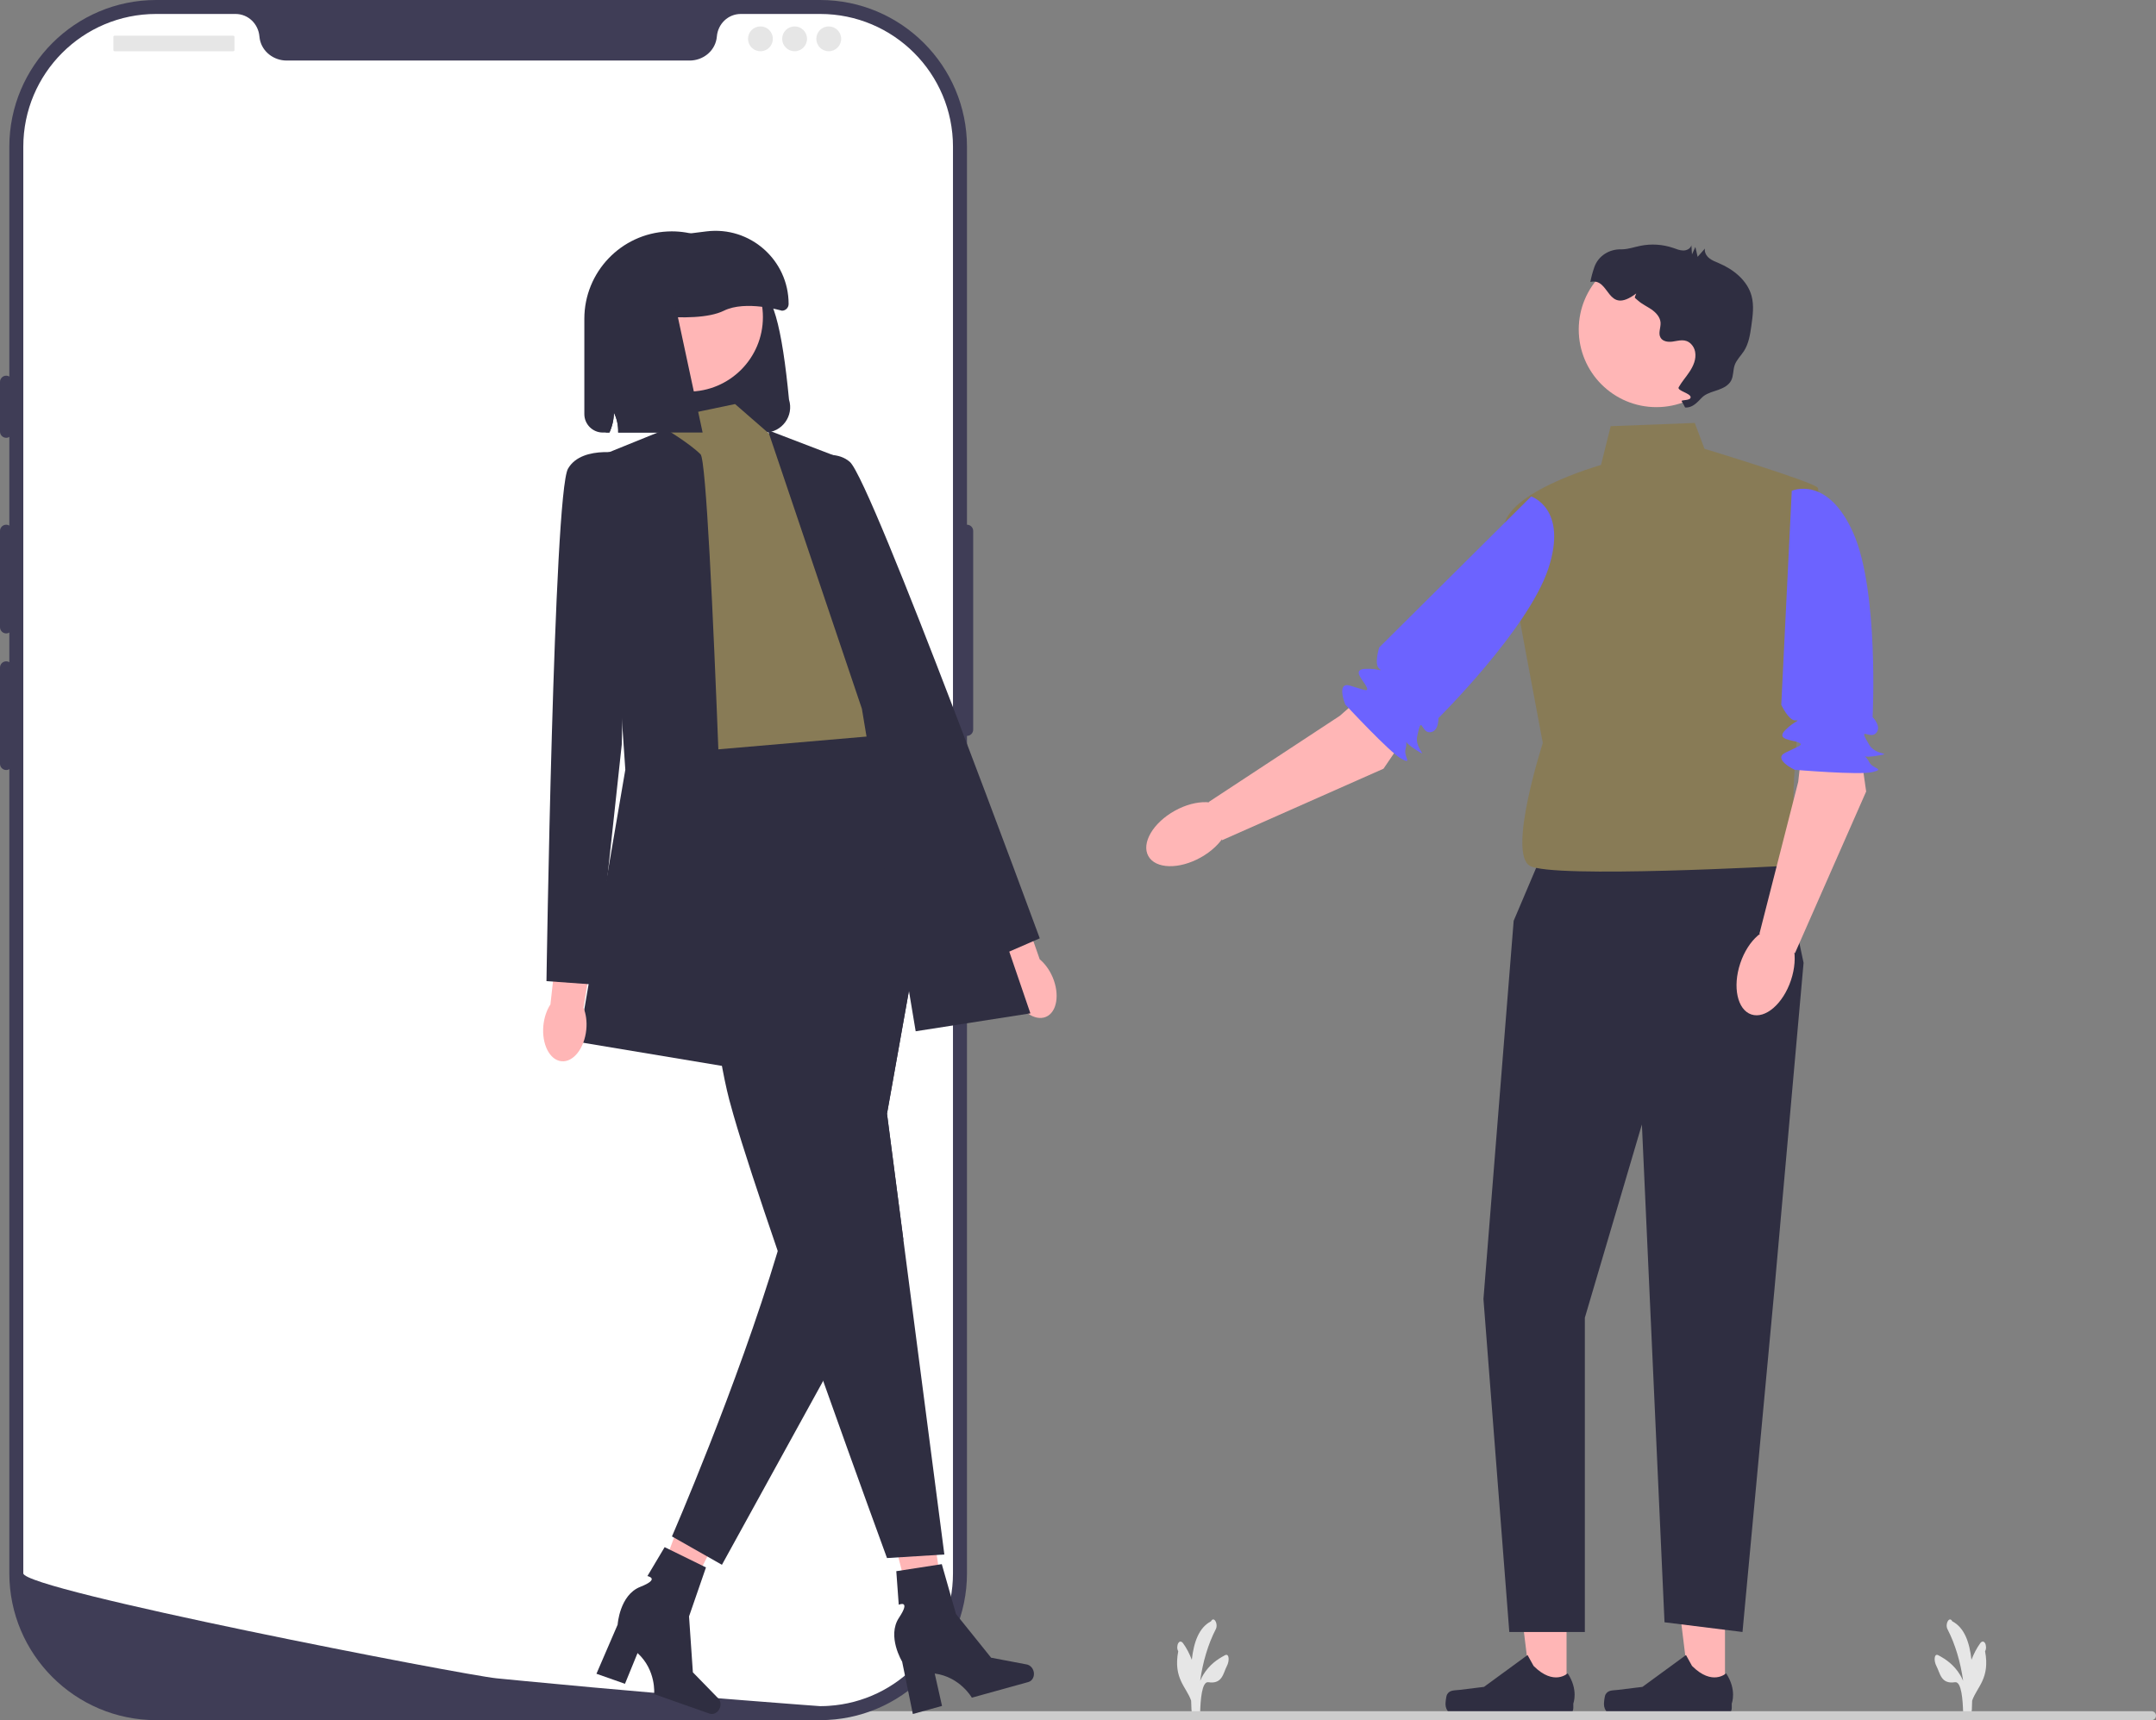 <?xml version="1.0" encoding="UTF-8"?>
<svg viewBox="0 0 572.86 457.18" xmlns="http://www.w3.org/2000/svg">
<rect x="0" y="0" width="572.86" height="457.18" fill="#808080" stroke="none"/>
<g class="layer">
<title>Layer 1</title>
<polygon points="458.34 450.53 449.08 450.53 444.68 414.82 458.34 414.82" fill="#ffb6b6"/>
<path d="m426.62 450.32c-0.29 0.49-0.44 2.06-0.44 2.62 0 1.74 1.4 3.14 3.14 3.14h28.68c1.18 0 2.14-0.96 2.14-2.14v-1.19s1.42-3.59-1.5-8.02c0 0-3.63 3.47-9.06-1.96l-1.6-2.89-11.57 8.46-6.42 0.79c-1.41 0.18-2.65-0.02-3.37 1.19z" fill="#2f2e41"/>
<polygon points="416.24 450.53 406.98 450.53 402.58 414.82 416.24 414.82" fill="#ffb6b6"/>
<path d="m384.52 450.32c-0.29 0.49-0.44 2.06-0.44 2.62 0 1.74 1.4 3.14 3.14 3.14h28.68c1.18 0 2.14-0.96 2.14-2.14v-1.19s1.42-3.59-1.5-8.02c0 0-3.63 3.47-9.06-1.96l-1.6-2.89-11.57 8.46-6.42 0.79c-1.41 0.18-2.65-0.02-3.37 1.19z" fill="#2f2e41"/>
<polygon points="473.2 227.54 408.76 229.26 402.19 244.73 394.16 345.25 401.03 433.75 421.1 433.75 421.1 350.23 436.26 298.86 442.27 431.17 462.99 433.75 471.48 342.68 479.22 255.9" fill="#2f2e41"/>
<path d="m450.31 112.41-22.34 0.86-2.58 10.31s-27.49 7.73-25.77 18.04 10.31 55.85 10.31 55.85-9.45 29.21-3.44 32.65 67.99 0 67.99 0 5.04-12.89 2.46-14.61 7.74-84.2 6.02-85.92c-1.72-1.71-30.07-10.31-30.07-10.31l-2.58-6.87z" fill="#887b56"/>
<polygon points="494.13 198.33 495.85 210.36 476.94 253.32 467.49 248.16 477.8 207.78 479.52 192.32" fill="#ffb6b6"/>
<path d="m476.08 130.45s9.46-4.29 16.33 11.17c6.87 15.47 5.15 48.98 5.15 48.98s2.58 2.57 0.86 4.29-4.98-2.32-1.71 3.14c1.71 2.88 6.87 2.02 1.71 2.88-5.15 0.86-3.34-1.54-1.71 1.72 0.85 1.71 4.29 1.71 0.85 2.57-3.43 0.86-20.72-0.61-20.72-0.61s-5.91-2.82-2.47-4.54 5.15-2.06 3.43-2.75-6.01-0.69-3.43-3.27 4.29-2.57 2.57-2.57-3.65-4.14-3.65-4.14l2.79-56.87z" fill="#6c63ff"/>
<ellipse transform="translate(75.513 621.4) rotate(-71.527)" cx="469.13" cy="258.28" rx="11.96" ry="7.1" fill="#ffb6b6"/>
<polygon points="374.44 194.26 367.6 204.31 324.69 223.32 321.18 213.14 356.01 190.24 367.7 179.97" fill="#ffb6b6"/>
<path d="m406.84 131.95s9.88 3.19 4.53 19.25c-5.34 16.06-29.18 39.66-29.18 39.66s0.16 3.64-2.26 3.76-2.12-5.08-3.39 1.16c-0.67 3.28 3.72 6.12-0.67 3.28-4.38-2.84-1.43-3.4-2.42 0.11-0.53 1.85 2.01 4.17-1.11 2.49-3.11-1.69-14.9-14.43-14.9-14.43s-2.46-6.06 1.24-5.01 5.19 1.95 4.39 0.28c-0.81-1.67-3.98-4.56-0.34-4.73s4.91 0.99 3.64-0.17 0.09-5.52 0.09-5.52l40.38-40.13z" fill="#6c63ff"/>
<ellipse transform="translate(-68.041 181.91) rotate(-29.168)" cx="315.57" cy="221.71" rx="11.96" ry="7.1" fill="#ffb6b6"/>
<circle cx="440.11" cy="87.58" r="20.63" fill="#ffb6b6"/>
<path d="m423.63 70.98c1.05-2.98 3.96-4.79 7.12-4.71 0.13 0 0.27 0 0.4-0.01 1.59-0.06 3.12-0.61 4.68-0.92 2.9-0.6 5.96-0.4 8.77 0.56 0.87 0.3 1.74 0.68 2.66 0.68 0.93 0 1.93-0.5 2.15-1.4 0.06 0.81 0.11 1.62 0.16 2.43 0.3-0.66 0.6-1.31 0.9-1.97l0.6 2.62 1.93-2.19c-0.17 0.97 0.39 1.94 1.15 2.55 0.76 0.62 1.7 0.96 2.59 1.34 3.89 1.65 7.53 4.58 8.65 8.65 0.7 2.57 0.33 5.3-0.04 7.94-0.33 2.33-0.69 4.74-1.96 6.73-0.81 1.27-1.98 2.34-2.48 3.77-0.46 1.33-0.28 2.85-0.94 4.1s-2.02 1.96-3.35 2.44c-1.34 0.47-2.75 0.81-3.9 1.63-1.14 0.83-2.48 3.21-4.97 3.09l-0.81-1.52c-0.83-0.67 2.24-0.14 2.27-1.21s-3.69-1.73-3.17-2.66c0.81-1.43 1.91-2.67 2.82-4.03 1.07-1.6 1.91-3.46 1.54-5.41-0.14-0.76-0.5-1.47-1.04-2.02-1.55-1.59-3.29-0.89-4.97-0.67-1.17 0.16-2.56-0.02-3.16-1.03-0.71-1.17 0.08-2.67-0.01-4.04-0.11-1.45-1.21-2.64-2.4-3.47-1.2-0.82-2.56-1.42-3.63-2.4-1.08-0.98-0.91-0.47-0.44-1.85-8 6-6.82-4.36-12.19-3.06 0.26-1.35 0.62-2.67 1.07-3.96z" fill="#2f2e41"/>
<path d="m325.5 439.92c-2.1 1.1-4.2 2.59-5.8 5.22-0.3 0.49-0.56 1.03-0.81 1.59 0.7-5.03 2.11-9.76 4.14-13.7 0.75-1.45-0.51-3.59-1.26-2.12-3.22 1.67-4.58 5.58-5.1 10.22-0.64-1.66-1.42-3.16-2.34-4.41-0.38-0.51-0.9-0.61-1.26 0-0.32 0.53-0.38 1.61 0 2.13-1.39 7.27 2.19 9.53 3.42 13.15 0.03 0.81 0.06 1.6 0.09 2.37 0.02 0.77 0.32 1.23 0.65 1.39 0.17 0.43 0.47 0.72 0.77 0.72 0.5 0 0.86-0.69 0.89-1.5 0.1-2.98 0.41-8.15 2.18-7.88 3.76 0.59 3.94-2.46 4.91-4.28 0.76-1.44 0.63-3.47-0.48-2.9z" fill="#e6e6e6"/>
<path d="m515 439.92c2.1 1.1 4.2 2.59 5.8 5.22 0.3 0.49 0.57 1.03 0.82 1.59-0.71-5.03-2.12-9.76-4.15-13.7-0.75-1.45 0.51-3.59 1.26-2.12 3.22 1.67 4.58 5.58 5.1 10.22 0.64-1.66 1.43-3.16 2.34-4.41 0.38-0.51 0.9-0.61 1.27 0 0.31 0.53 0.37 1.61 0 2.13 1.38 7.27-2.19 9.53-3.43 13.15-0.03 0.81-0.06 1.6-0.08 2.37-0.03 0.77-0.32 1.23-0.66 1.39-0.17 0.43-0.46 0.72-0.77 0.72-0.5 0-0.86-0.69-0.89-1.5-0.1-2.98-0.4-8.15-2.17-7.88-3.77 0.59-3.94-2.46-4.92-4.28-0.76-1.44-0.62-3.47 0.48-2.9z" fill="#e6e6e6"/>
<path d="m167.19 455.99c0 0.66 0.53 1.19 1.19 1.19h403.29c0.66 0 1.19-0.53 1.19-1.19s-0.53-1.19-1.19-1.19h-403.29c-0.66 0-1.19 0.53-1.19 1.19z" fill="#ccc"/>
<path d="m217.91 457.18h-176.42c-21.51 0-39.01-17.51-39.01-39.02v-379.15c0-21.51 17.5-39.01 39.01-39.01h176.42c21.52 0 39.02 17.5 39.02 39.01v379.15c0 21.51-17.5 39.02-39.02 39.02z" fill="#3f3d56"/>
<path d="m256.93 139.46c-0.91 0-1.65 0.74-1.65 1.65v52.82c0 0.91 0.74 1.65 1.65 1.65s1.65-0.74 1.65-1.65v-52.82c0-0.91-0.74-1.65-1.65-1.65z" fill="#3f3d56"/>
<path d="m253.21 39.01v379.15c0 18.72-14.57 34.04-33 35.22h-0.01c-0.27 0.02-0.54 0.04-0.82 0.05-0.49 0.02-0.97 0.03-1.47 0.03 0 0-1.82-0.13-5.13-0.38-3.35-0.25-8.23-0.62-14.31-1.11-1.83-0.14-3.75-0.29-5.78-0.46-4.04-0.33-8.48-0.69-13.24-1.1-1.9-0.16-3.87-0.33-5.87-0.51-10.25-0.88-21.73-1.91-33.84-3.08-2.04-0.19-4.1-0.39-6.18-0.6-0.55-0.06-1.1-0.11-1.65-0.16-8.64-0.85-125.72-23.48-125.72-27.9v-379.15c0-19.5 15.8-35.3 35.3-35.3h21.08c3.37 0 6.07 2.62 6.36 5.98 0.03 0.23 0.05 0.45 0.09 0.67 0.61 3.38 3.71 5.73 7.14 5.73h107.08c3.44 0 6.53-2.35 7.14-5.73 0.04-0.22 0.07-0.44 0.09-0.67 0.29-3.36 3-5.98 6.36-5.98h21.08c19.5 0 35.3 15.8 35.3 35.3z" fill="#fff"/>
<path d="m1.65 99.85c-0.91 0-1.65 0.74-1.65 1.65v13.21c0 0.91 0.74 1.65 1.65 1.65s1.65-0.74 1.65-1.65v-13.21c0-0.91-0.74-1.65-1.65-1.65z" fill="#3f3d56"/>
<path d="m1.65 139.46c-0.91 0-1.65 0.74-1.65 1.65v25.59c0 0.91 0.74 1.65 1.65 1.65s1.65-0.74 1.65-1.65v-25.59c0-0.91-0.74-1.65-1.65-1.65z" fill="#3f3d56"/>
<path d="m1.65 175.77c-0.91 0-1.65 0.74-1.65 1.65v25.59c0 0.91 0.74 1.65 1.65 1.65s1.65-0.74 1.65-1.65v-25.59c0-0.91-0.74-1.65-1.65-1.65z" fill="#3f3d56"/>
<rect x="30.12" y="9.49" width="32.18" height="4.13" rx=".31" ry=".31" fill="#e6e6e6"/>
<circle cx="202.05" cy="10.32" r="3.3" fill="#e6e6e6"/>
<circle cx="211.13" cy="10.32" r="3.3" fill="#e6e6e6"/>
<circle cx="220.2" cy="10.32" r="3.3" fill="#e6e6e6"/>
<polygon points="244.29 435.58 251.91 433.66 246.7 398.49 235.46 401.32" fill="#ffb6b6"/>
<path d="m274.63 444.17c0.35 1.28-0.27 2.57-1.39 2.88l-15.02 4.16s-3.12-5.53-9.86-6.42l1.94 8.61-7.75 2.15-2.85-13.93s-4.1-6.73-0.83-11.66-0.07-3.45-0.07-3.45l-0.65-8.92 12.09-1.87 3.77 13.25 9.33 11.61 9.48 1.8c0.84 0.16 1.55 0.87 1.81 1.79z" fill="#2f2e41"/>
<polygon points="171.34 429.46 178.68 432.25 194.55 400.44 183.71 396.33" fill="#ffb6b6"/>
<path d="m191.29 453.88c-0.44 1.25-1.68 1.95-2.78 1.56l-14.7-5.18s0.61-6.33-4.41-10.91l-3.34 8.17-7.58-2.67 5.63-13.05s0.5-7.87 6-10.04 1.91-2.87 1.91-2.87l4.58-7.69 10.98 5.39-4.5 13.02 1.02 14.86 6.73 6.91c0.6 0.61 0.78 1.59 0.46 2.5z" fill="#2f2e41"/>
<path d="m203.22 114.96h-38.97c0.06-1.83-0.33-3.66-1.13-5.3-0.02 1.82-0.43 3.64-1.19 5.3h-1.77c-2.7 0-4.9-2.2-4.9-4.91v-25.32c0-12.4 9.74-22.62 22.12-23.21 0.37-0.02 0.74-0.03 1.11-0.03 10.08 0 19.09 6.54 22.16 16.24 4.5-2.08 7.2 9.72 8.99 28.46 1.36 4.35-1.88 8.77-6.42 8.77z" fill="#2f2e41"/>
<path d="m279.7 259.74c1.93 4.58 1.13 9.29-1.78 10.52-2.92 1.23-6.85-1.49-8.78-6.07-0.84-2-1.17-4.03-1.02-5.78l-7.94-19.51 9.23-3.53 6.85 19.6c1.36 1.12 2.59 2.77 3.44 4.77z" fill="#ffb6b6"/>
<path d="m195.31 107.39-18.63 3.89 2.86 8.57-5.72 65.56 9.52 21.11 58.1-4.76-14.28-28.57s5.71-23.81-1.91-28.57-20-28.58-20-28.58l-9.94-8.65z" fill="#887b56"/>
<path d="m176.94 114.07-16.5 6.69 5.71 83.81-12.38 72.38 40 6.67s-4.76-160-7.62-162.86-9.21-6.69-9.21-6.69z" fill="#2f2e41"/>
<path d="m209.26 124.53s10.74-6.8 16.54-1.77 50.47 126.63 50.47 126.63l-12.05 5.24-27.63-57.94-27.33-72.16z" fill="#2f2e41"/>
<path d="m240.02 329.4 10.9 83.75-15.24 0.95s-7.92-21.62-16.96-47.09c-1.93-5.4-3.9-10.97-5.85-16.55-2.12-6.06-4.22-12.12-6.22-17.96-4.94-14.42-9.28-27.55-11.75-36.12-0.43-1.5-0.81-2.87-1.13-4.07-6.66-25.6-10.47-92.5-10.47-92.5l55.24-4.76 0.59 0.73 11.79 14.73-0.55 3.12-14.69 82.37 4.34 33.4z" fill="#2f2e41"/>
<path d="m235.68 296 4.34 33.4-19.53 34.39-1.77 3.22-26.9 48.88-13.28-7.54s17.28-39.72 28.11-75.85c1.2-3.98 2.31-7.91 3.31-11.74 2.95-11.21-1.87-31.66 0.01-37.3 6.38-19.03 27.14-57.1 36.78-74.35l3.62 4.52-14.69 82.37z" fill="#2f2e41"/>
<polygon points="204.01 114.32 223.3 121.71 273.78 269.33 243.3 274.09 229.01 188.38" fill="#2f2e41"/>
<path d="m155.78 273.67c-0.49 4.94-3.44 8.7-6.59 8.39s-5.3-4.58-4.81-9.53c0.22-2.16 0.9-4.1 1.87-5.57l2.34-20.93 9.8 1.31-3.35 20.5c0.66 1.63 0.96 3.66 0.74 5.83z" fill="#ffb6b6"/>
<path d="m167.11 120.76s-12.38-2.86-16.19 3.81c-3.81 6.66-5.72 136.19-5.72 136.19l13.1 0.95 6.9-63.81 1.91-77.14z" fill="#2f2e41"/>
<circle cx="182.91" cy="84.28" r="19.8" fill="#ffb6b6"/>
<path d="m207.76 82.58s-9.64-2.86-15.42 0c-8.02 3.97-28.51 0-28.51 0v-8.95c0-5.23 3.89-9.64 9.07-10.28l14.79-1.85c11.6-1.45 21.85 7.6 21.85 19.29 0 0.99-0.79 1.79-1.78 1.79z" fill="#2f2e41"/>
<path d="m186.69 114.96h-22.44c0.06-1.83-0.33-3.66-1.13-5.3-0.02 1.82-0.43 3.64-1.19 5.3h-0.96v-40h17.15l8.57 40z" fill="#2f2e41"/>
</g>
</svg>
